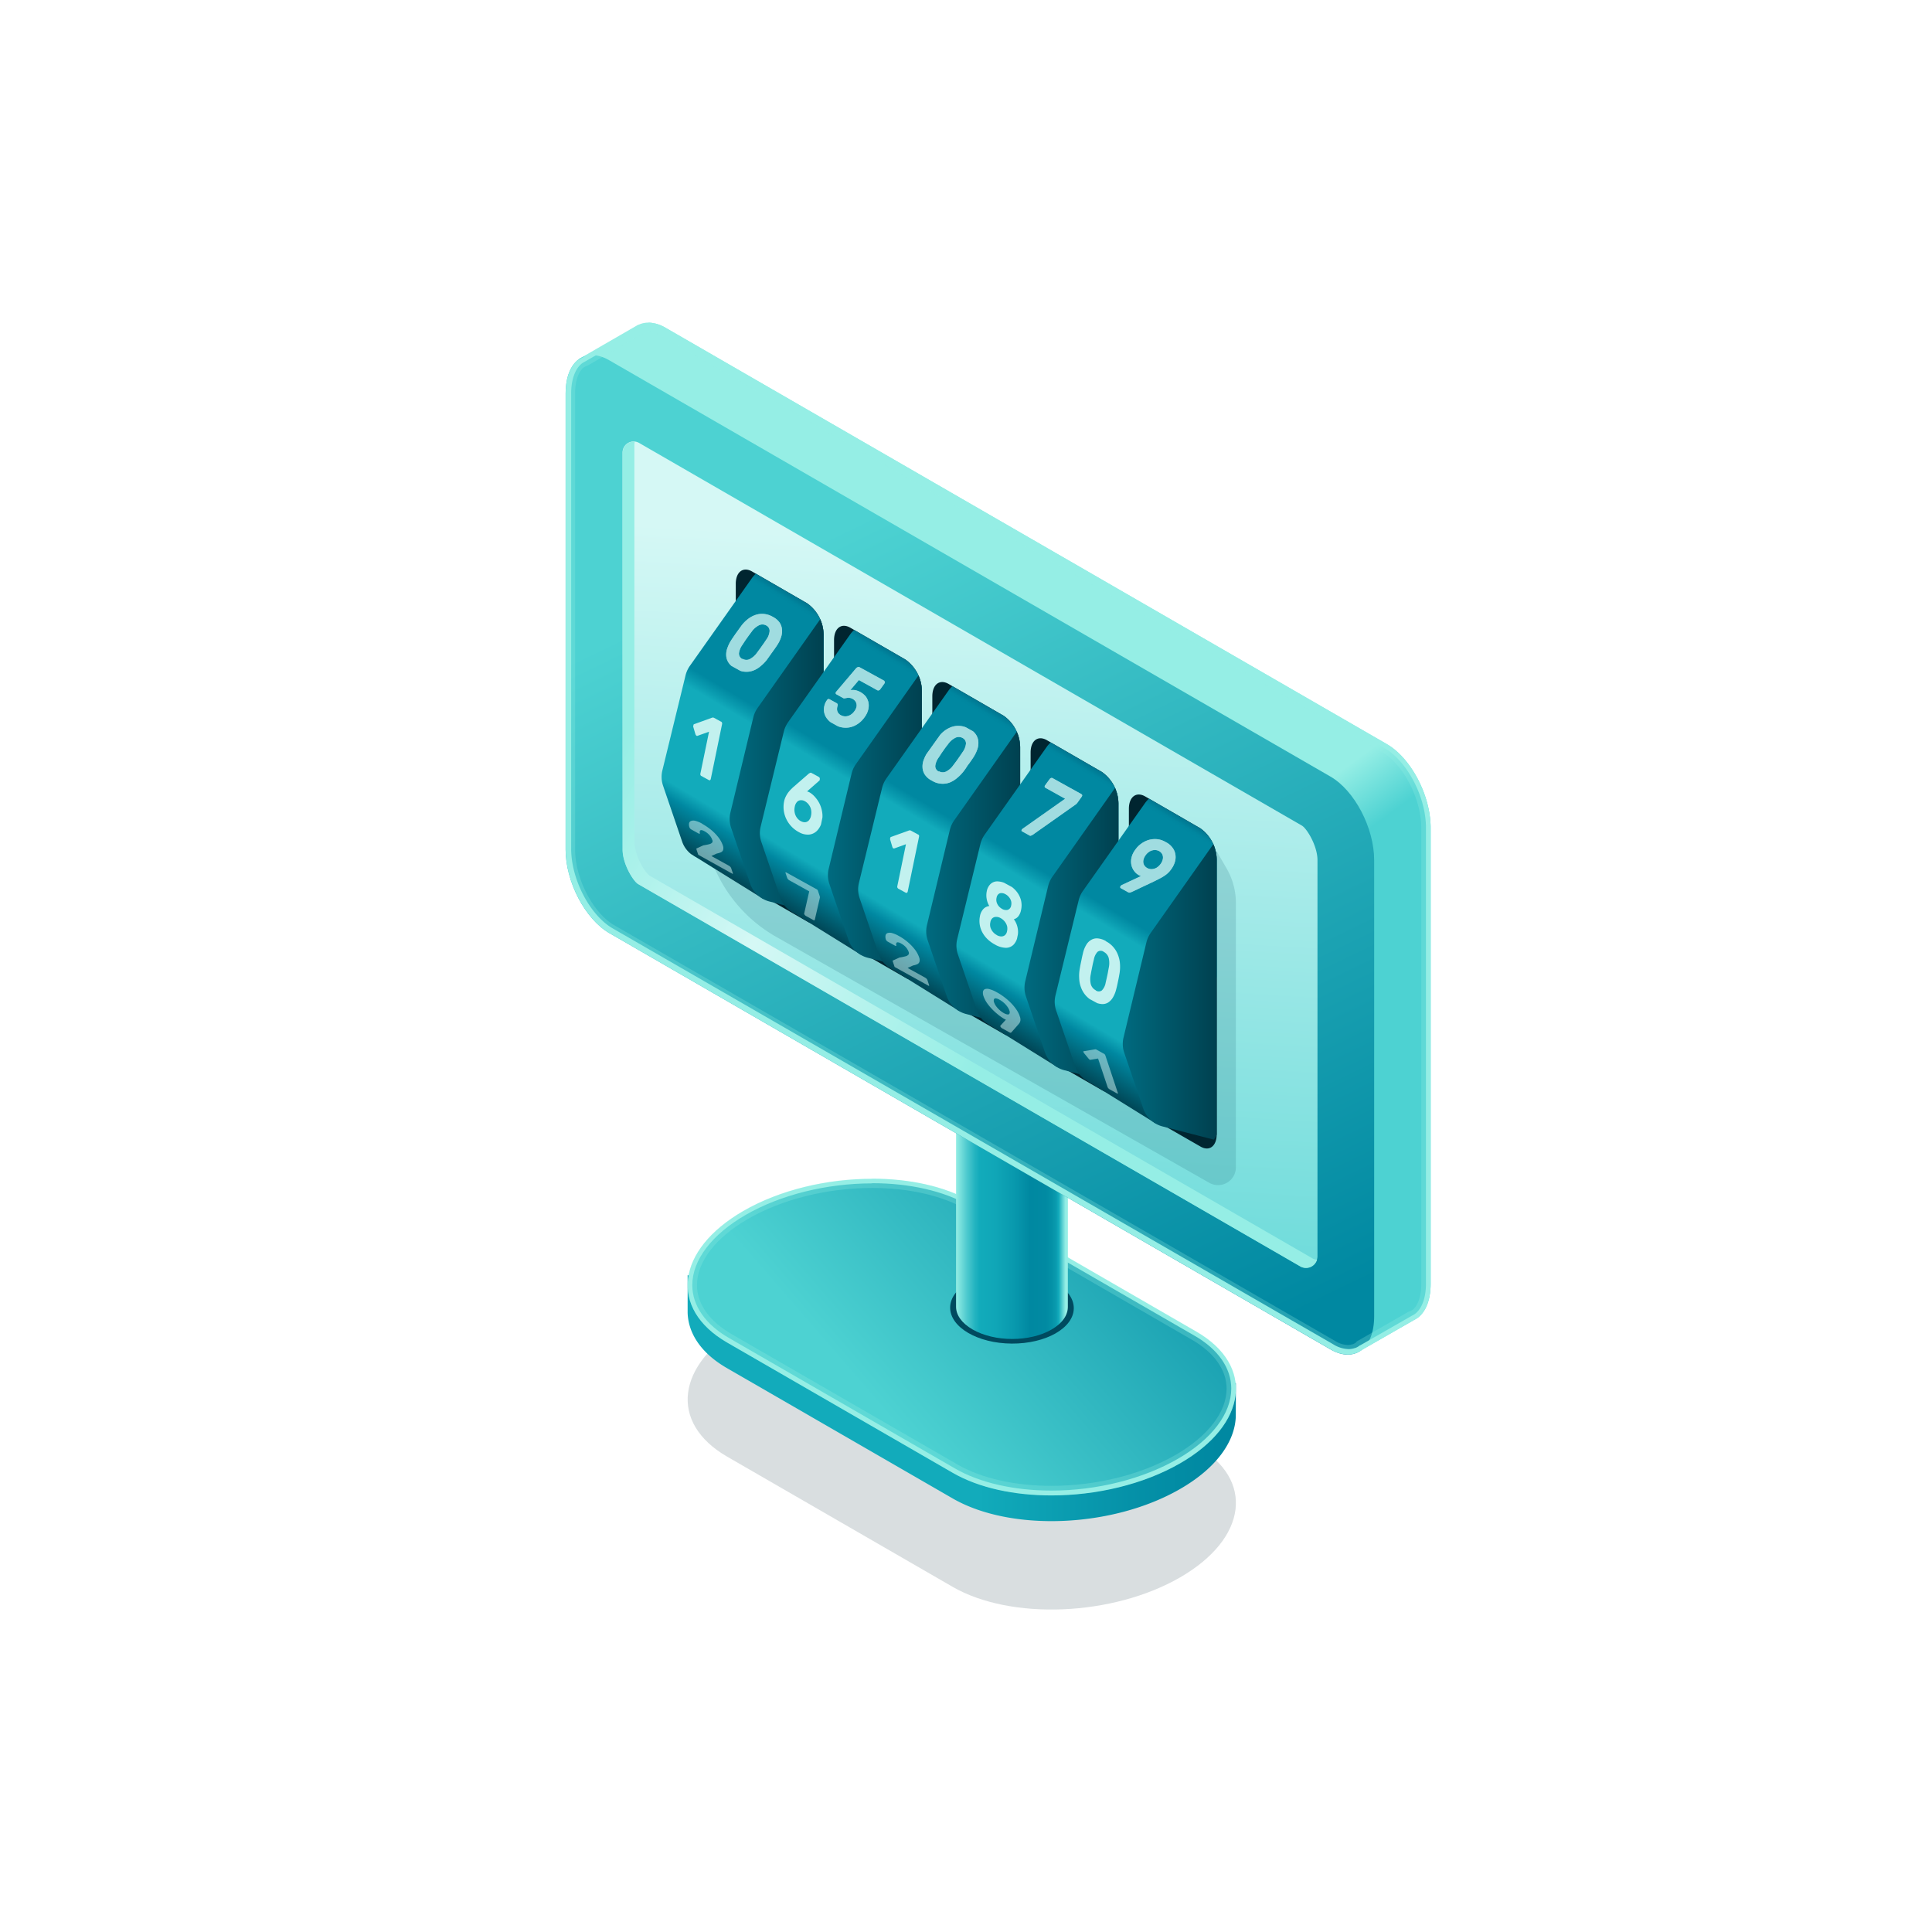 <svg xmlns="http://www.w3.org/2000/svg" xmlns:xlink="http://www.w3.org/1999/xlink" viewBox="0 0 426 426"><defs><style>.cls-1{fill:none;}.cls-2,.cls-6{fill:#002530;}.cls-3{clip-path:url(#clip-path);}.cls-4{fill:url(#linear-gradient);}.cls-5{fill:url(#linear-gradient-2);}.cls-17,.cls-6{fill-opacity:0.15;}.cls-7{fill:url(#linear-gradient-3);}.cls-8{fill:url(#New_Gradient_Swatch_2);}.cls-9{fill:#95eee5;}.cls-10{opacity:0.25;}.cls-11,.cls-17{fill:#004a5f;}.cls-12{fill:url(#linear-gradient-4);}.cls-13{fill:url(#linear-gradient-5);}.cls-14{fill:url(#New_Gradient_Swatch_2-2);}.cls-15{fill:url(#linear-gradient-6);}.cls-16{fill:url(#linear-gradient-7);}.cls-18{opacity:0.9;}.cls-19{isolation:isolate;}.cls-20{clip-path:url(#clip-path-2);}.cls-21{fill:#d5f8f5;}.cls-22{clip-path:url(#clip-path-3);}.cls-23{clip-path:url(#clip-path-4);}.cls-24{clip-path:url(#clip-path-5);}.cls-25{clip-path:url(#clip-path-6);}.cls-26{opacity:0.75;}.cls-27{clip-path:url(#clip-path-7);}.cls-28{clip-path:url(#clip-path-8);}.cls-29{clip-path:url(#clip-path-9);}.cls-30{clip-path:url(#clip-path-10);}.cls-31{clip-path:url(#clip-path-11);}.cls-32{opacity:0.5;}.cls-33{clip-path:url(#clip-path-12);}.cls-34{clip-path:url(#clip-path-13);}.cls-35{clip-path:url(#clip-path-14);}.cls-36{clip-path:url(#clip-path-15);}.cls-37{clip-path:url(#clip-path-16);}</style><clipPath id="clip-path"><path class="cls-1" d="M26.06,54.63,12,57.72C10.78,57,0,32.42,0,30.8L12.74,2.06c0-1.62,13.18.17,14.4.87L34.6,7.24a5.27,5.27,0,0,1,2.21,4.21V48.61C36.81,50.23,27.27,55.33,26.06,54.63Z"/></clipPath><linearGradient id="linear-gradient" x1="40.29" y1="4.18" x2="16.79" y2="43.62" gradientUnits="userSpaceOnUse"><stop offset="0" stop-color="#00637f"/><stop offset="0.1" stop-color="#00637f"/><stop offset="0.14" stop-color="#00869f"/><stop offset="0.15" stop-color="#0088a1"/><stop offset="0.46" stop-color="#0088a1"/><stop offset="0.49" stop-color="#0a9cb0"/><stop offset="0.51" stop-color="#12abbb"/><stop offset="0.78" stop-color="#12abbb"/><stop offset="0.82" stop-color="#0088a1"/><stop offset="0.99" stop-color="#002530"/></linearGradient><linearGradient id="linear-gradient-2" x1="13.44" y1="27.49" x2="45.6" y2="27.49" gradientUnits="userSpaceOnUse"><stop offset="0" stop-color="#0088a1"/><stop offset="0.26" stop-color="#007288"/><stop offset="0.8" stop-color="#003947"/><stop offset="0.99" stop-color="#002530"/></linearGradient><linearGradient id="linear-gradient-3" x1="307.75" y1="300.51" x2="168.49" y2="300.51" gradientUnits="userSpaceOnUse"><stop offset="0.28" stop-color="#0088a1"/><stop offset="0.42" stop-color="#0591a8"/><stop offset="0.65" stop-color="#11aaba"/><stop offset="0.66" stop-color="#12abbb"/></linearGradient><linearGradient id="New_Gradient_Swatch_2" x1="269.48" y1="245.01" x2="194.03" y2="310.43" gradientUnits="userSpaceOnUse"><stop offset="0" stop-color="#0088a1"/><stop offset="1" stop-color="#4dd2d2"/></linearGradient><linearGradient id="linear-gradient-4" x1="235.95" y1="259.67" x2="210.73" y2="259.67" gradientUnits="userSpaceOnUse"><stop offset="0.04" stop-color="#95eee5"/><stop offset="0.1" stop-color="#12abbb"/><stop offset="0.12" stop-color="#0b9cb0"/><stop offset="0.16" stop-color="#0491a7"/><stop offset="0.21" stop-color="#018aa2"/><stop offset="0.35" stop-color="#0088a1"/><stop offset="0.48" stop-color="#0898ad"/><stop offset="0.65" stop-color="#10a6b7"/><stop offset="0.79" stop-color="#12abbb"/><stop offset="0.83" stop-color="#22b3c0"/><stop offset="0.9" stop-color="#4cc9ce"/><stop offset="0.99" stop-color="#8febe3"/><stop offset="1" stop-color="#95eee5"/></linearGradient><linearGradient id="linear-gradient-5" x1="282.41" y1="210.12" x2="260.38" y2="180.11" gradientUnits="userSpaceOnUse"><stop offset="0.28" stop-color="#4dd2d2"/><stop offset="0.66" stop-color="#95eee5"/></linearGradient><linearGradient id="New_Gradient_Swatch_2-2" x1="267.36" y1="299.06" x2="180.26" y2="118.97" xlink:href="#New_Gradient_Swatch_2"/><linearGradient id="linear-gradient-6" x1="217.56" y1="120.05" x2="205.25" y2="327.09" gradientUnits="userSpaceOnUse"><stop offset="0" stop-color="#d5f8f5"/><stop offset="1" stop-color="#4dd2d2"/></linearGradient><linearGradient id="linear-gradient-7" x1="270.88" y1="220.22" x2="141.84" y2="148.64" gradientUnits="userSpaceOnUse"><stop offset="0.28" stop-color="#95eee5"/><stop offset="0.66" stop-color="#d5f8f5"/><stop offset="0.98" stop-color="#95eee5"/></linearGradient><clipPath id="clip-path-2"><polygon class="cls-1" points="237.04 218.54 239.78 205.27 247.92 209.68 245.18 222.95 237.04 218.54"/></clipPath><clipPath id="clip-path-3"><polygon class="cls-1" points="215.22 206.05 217.96 192.78 226.25 197.28 223.51 210.55 215.22 206.05"/></clipPath><clipPath id="clip-path-4"><polygon class="cls-1" points="194.39 193.99 197.06 181.09 202.77 184.19 200.11 197.09 194.39 193.99"/></clipPath><clipPath id="clip-path-5"><polygon class="cls-1" points="151 169.13 153.66 156.22 159.37 159.31 156.7 172.22 151 169.13"/></clipPath><clipPath id="clip-path-6"><polygon class="cls-1" points="171.91 181.18 174.62 168.1 182.93 172.6 180.22 185.69 171.91 181.18"/></clipPath><clipPath id="clip-path-7"><polygon class="cls-1" points="245.05 194.72 253.09 183.47 261 187.86 252.97 199.11 245.05 194.72"/></clipPath><clipPath id="clip-path-8"><polygon class="cls-1" points="223.8 182.46 231.72 171.36 238.83 175.3 230.91 186.4 223.8 182.46"/></clipPath><clipPath id="clip-path-9"><polygon class="cls-1" points="201.6 170 209.76 158.58 217.66 162.96 209.51 174.38 201.6 170"/></clipPath><clipPath id="clip-path-10"><polygon class="cls-1" points="158.29 145.18 166.44 133.77 174.34 138.15 166.19 149.56 158.29 145.18"/></clipPath><clipPath id="clip-path-11"><polygon class="cls-1" points="180.07 157.55 188.12 146.28 196.01 150.66 187.96 161.93 180.07 157.55"/></clipPath><clipPath id="clip-path-12"><polygon class="cls-1" points="240.98 238.21 238.03 229.36 243.65 232.48 246.6 241.32 240.98 238.21"/></clipPath><clipPath id="clip-path-13"><polygon class="cls-1" points="218.82 225.57 215.83 216.59 223.84 221.04 226.83 230.01 218.82 225.57"/></clipPath><clipPath id="clip-path-14"><polygon class="cls-1" points="197.26 213.21 194.26 204.2 202.06 208.52 205.06 217.53 197.26 213.21"/></clipPath><clipPath id="clip-path-15"><polygon class="cls-1" points="176.03 201.05 173.08 192.2 180.28 196.19 183.23 205.04 176.03 201.05"/></clipPath><clipPath id="clip-path-16"><polygon class="cls-1" points="153.96 188.47 150.96 179.47 158.75 183.8 161.75 192.8 153.96 188.47"/></clipPath><symbol id="Wheel_2" data-name="Wheel 2" viewBox="0 0 42.53 57.72"><path class="cls-2" d="M34.6,50.28,27.14,46a5.27,5.27,0,0,1-2.21-4.21V4.6c0-1.62,1-2.37,2.21-1.67L34.6,7.24a5.27,5.27,0,0,1,2.21,4.21V48.61C36.81,50.23,35.82,51,34.6,50.28Z"/><g class="cls-3"><path class="cls-4" d="M42.53,5.51,33.08,0,28.27,2.77a3.73,3.73,0,0,0-1.18,1.09L18.71,15.71A3.85,3.85,0,0,0,18.13,17L15,29.84a3.68,3.68,0,0,0,.1,2.08l2.58,7.56a3.64,3.64,0,0,0,1.22,1.69l0,0,.24.14a2.8,2.8,0,0,0,.43.27l9,5.59,1.51-4.79,3.29-1.9Z"/><path id="GradSideWheel" class="cls-5" d="M42.53,5.51,37.44,8.45a3.73,3.73,0,0,0-1.19,1.08L27.88,21.39a3.8,3.8,0,0,0-.58,1.28L24.21,35.52a3.68,3.68,0,0,0,.09,2.08l2.58,7.56a3.74,3.74,0,0,0,2.61,2.41l7.35,1.89,5.69-3.28Z"/></g></symbol></defs><g id="VM"><g id="Baswe2"><path class="cls-6" d="M210.05,349.89l-49.74-28.72c-12.86-7.43-11.25-20.4,3.6-29h0c14.85-8.58,37.32-9.51,50.18-2.08l49.74,28.71c12.86,7.43,11.25,20.4-3.6,29h0C245.37,356.38,222.91,357.31,210.05,349.89Z"/><path class="cls-7" d="M272.51,305l-2.63-.52a19.82,19.82,0,0,0-6.05-5.14l-49.74-28.72c-12.86-7.42-35.33-6.49-50.18,2.08h0a28.24,28.24,0,0,0-9.95,8.94l-2.34-.46v8.29h0c.15,4.58,3,8.93,8.68,12.2l49.74,28.72c12.86,7.43,35.32,6.5,50.18-2.08h0c8-4.6,12.11-10.46,12.27-16.05h0Z"/><path class="cls-8" d="M231.84,329.17c-8.37,0-16-1.76-21.54-4.94l-49.74-28.72c-5.43-3.14-8.42-7.45-8.42-12.14,0-5.72,4.38-11.53,12-15.94s18-7,28.13-7c8.36,0,16,1.76,21.53,5l49.74,28.71C269,297.2,272,301.51,272,306.2c0,5.72-4.39,11.53-12,15.95S242,329.17,231.84,329.17Z"/><path class="cls-9" d="M192.3,259.89v1c8.27,0,15.83,1.73,21.28,4.87l49.74,28.72c5.26,3,8.17,7.19,8.17,11.69,0,5.53-4.29,11.18-11.78,15.5-7.65,4.42-17.81,7-27.87,7-8.28,0-15.84-1.73-21.28-4.88l-49.74-28.72c-5.27-3-8.17-7.19-8.17-11.69,0-5.53,4.29-11.18,11.77-15.5,7.66-4.42,17.82-6.95,27.88-6.95v-1m0,0c-9.86,0-20.27,2.4-28.39,7.09h0c-14.85,8.58-16.46,21.55-3.6,29l49.74,28.72c5.82,3.37,13.62,5,21.79,5,9.86,0,20.26-2.4,28.39-7.09h0c14.85-8.57,16.46-21.55,3.6-29L214.09,264.9c-5.83-3.36-13.62-5-21.79-5Z"/><g class="cls-10"><path class="cls-9" d="M192.3,259.89v2.05c8.1,0,15.47,1.69,20.76,4.74L262.8,295.4c4.94,2.85,7.66,6.68,7.66,10.8,0,5.16-4.1,10.48-11.26,14.61-7.51,4.33-17.48,6.82-27.36,6.82-8.1,0-15.48-1.68-20.77-4.74l-49.74-28.71c-4.93-2.85-7.65-6.69-7.65-10.81,0-5.15,4.1-10.48,11.26-14.61,7.5-4.33,17.47-6.82,27.36-6.82v-2.05m0,0c-9.86,0-20.27,2.4-28.39,7.09h0c-14.85,8.58-16.46,21.55-3.6,29l49.74,28.72c5.82,3.37,13.62,5,21.79,5,9.86,0,20.26-2.4,28.39-7.09h0c14.85-8.57,16.46-21.55,3.6-29L214.09,264.9c-5.83-3.36-13.62-5-21.79-5Z"/></g></g><ellipse class="cls-11" cx="223.14" cy="288.39" rx="7.87" ry="13.63" transform="translate(-66.65 509.71) rotate(-89.64)"/><path class="cls-12" d="M235.47,224.08H210.81v64.06h0c0,1.81,1.24,3.62,3.64,5,4.84,2.79,12.64,2.81,17.44,0,2.41-1.39,3.6-3.22,3.57-5.05h0Z"/><path class="cls-13" d="M305.78,164.07l-159-91.78c-2.24-1.29-4.3-1.45-5.94-.69h0l-.08,0a4,4,0,0,0-.45.25l-12.71,7.34L299,298.36l12.76-7.31a4.66,4.66,0,0,0,.68-.4l.11-.06h0c1.78-1.3,2.9-3.91,2.9-7.52V182.5C315.43,175.4,311.11,167.15,305.78,164.07Z"/><path class="cls-14" d="M303,189.66V290.23c0,7.11-4.32,10.37-9.64,7.3l-159-91.78c-5.33-3.08-9.65-11.33-9.65-18.43V86.74c0-7.1,4.32-10.37,9.65-7.29l159,91.78C298.69,174.31,303,182.56,303,189.66Z"/><path class="cls-15" d="M140.66,194.91c-1.14-.76-3.39-4.5-3.39-7.59V99.79a2.44,2.44,0,0,1,3.66-2.12l146.18,84.4c1.14.75,3.39,4.5,3.39,7.59V277a2.55,2.55,0,0,1-3.82,2.2ZM137.29,86.34"/><path class="cls-16" d="M289.26,277.39l-146-84.3c-1.13-.75-3.38-4.51-3.38-7.59V98a2.44,2.44,0,0,1,.09-.62,2.45,2.45,0,0,0-2.67,2.44v87.53c0,3.09,2.26,6.84,3.4,7.58l146,84.31a2.52,2.52,0,0,0,3.7-1.48A2.25,2.25,0,0,1,289.26,277.39Z"/><path class="cls-9" d="M143,72.17a6.67,6.67,0,0,1,3.29,1l159,91.78c5,2.91,9.13,10.78,9.13,17.54V283.07c0,3.1-.9,5.53-2.47,6.68l0,0,0,0,0,0a4.17,4.17,0,0,1-.54.31l0,0,0,0-11.47,6.57-.07,0-.06.05a3.67,3.67,0,0,1-.95.54l-.07,0h0a4.17,4.17,0,0,1-1.43.25,6.67,6.67,0,0,1-3.29-1l-159-91.78c-5-2.91-9.13-10.78-9.13-17.54V86.74c0-3.08.9-5.51,2.46-6.67h0l0,0,0,0a5.3,5.3,0,0,1,.57-.33h0l0,0,11.93-6.89.27-.16.15-.07a3.94,3.94,0,0,1,1.69-.36m0-1a5,5,0,0,0-2.13.46h0l-.08,0a4,4,0,0,0-.45.25l-11.9,6.87a5.2,5.2,0,0,0-.72.42l-.09,0h0c-1.79,1.3-2.9,3.91-2.9,7.5V187.32c0,7.1,4.32,15.35,9.65,18.43l159,91.78a7.66,7.66,0,0,0,3.8,1.14,5.14,5.14,0,0,0,1.81-.32h0l.08,0a5,5,0,0,0,1.21-.69l11.47-6.58a4.66,4.66,0,0,0,.68-.4l.11-.06h0c1.79-1.3,2.9-3.91,2.9-7.52V182.5c0-7.1-4.32-15.35-9.65-18.43l-159-91.78A7.75,7.75,0,0,0,143,71.14Z"/><g class="cls-10"><path class="cls-9" d="M143,73.2a5.68,5.68,0,0,1,2.78.87l159,91.78c4.67,2.7,8.61,10.32,8.61,16.65V283.07c0,2.74-.73,4.86-2,5.82l0,0-.07,0a2.22,2.22,0,0,1-.39.23l-.07,0-.08,0-11.46,6.57-.14.08L299,296a2.78,2.78,0,0,1-.7.4l-.1,0a3.12,3.12,0,0,1-1,.17,5.68,5.68,0,0,1-2.78-.87L135.42,204c-4.67-2.7-8.61-10.33-8.61-16.65V86.74c0-2.72.72-4.84,2-5.81h0l.07,0a2.22,2.22,0,0,1,.42-.25l.08,0,.07,0,11.9-6.87,0,0,0,0,.19-.11.12-.06A3.05,3.05,0,0,1,143,73.2m0-2.06a5,5,0,0,0-2.13.46h0l-.08,0a4,4,0,0,0-.45.25l-11.9,6.87a5.2,5.2,0,0,0-.72.42l-.09,0h0c-1.79,1.3-2.9,3.91-2.9,7.5V187.32c0,7.1,4.32,15.35,9.65,18.43l159,91.78a7.66,7.66,0,0,0,3.8,1.14,5.14,5.14,0,0,0,1.81-.32h0l.08,0a5,5,0,0,0,1.21-.69l11.47-6.58a4.66,4.66,0,0,0,.68-.4l.11-.06h0c1.79-1.3,2.9-3.91,2.9-7.52V182.5c0-7.1-4.32-15.35-9.65-18.43l-159-91.78A7.75,7.75,0,0,0,143,71.14Z"/></g></g><g id="Combination"><path class="cls-17" d="M157.54,191.41l.43.91a32,32,0,0,0,13.14,14.23l95.53,54.25a3.93,3.93,0,0,0,5.87-3.42V199.14a15.21,15.21,0,0,0-2-7.57l-2.16-3.73-110.79,3.57"/><use width="42.53" height="57.72" transform="translate(121.6 121.24) scale(1.63)" xlink:href="#Wheel_2"/><use width="42.53" height="57.72" transform="translate(143.27 133.64) scale(1.63)" xlink:href="#Wheel_2"/><use width="42.53" height="57.72" transform="translate(164.94 146.04) scale(1.63)" xlink:href="#Wheel_2"/><use width="42.53" height="57.72" transform="translate(186.61 158.44) scale(1.63)" xlink:href="#Wheel_2"/><use width="42.53" height="57.72" transform="translate(208.28 170.84) scale(1.63)" xlink:href="#Wheel_2"/><g class="cls-18"><g class="cls-19"><g class="cls-20"><path class="cls-21" d="M241.61,218.35a2.15,2.15,0,0,1-1.1-1.38,5,5,0,0,1,0-2.12c.06-.36.13-.73.21-1.12l.23-1.14c.09-.38.17-.73.25-1.05a3.39,3.39,0,0,1,.79-1.65,1.12,1.12,0,0,1,1.4,0,2.17,2.17,0,0,1,1.09,1.4,5.06,5.06,0,0,1,0,2.1c-.07.33-.13.69-.2,1.07s-.16.77-.24,1.14l-.25,1.1a3.18,3.18,0,0,1-.82,1.67,1.11,1.11,0,0,1-1.37,0m2.24-10.87a4.3,4.3,0,0,0-1.85-.59,2.42,2.42,0,0,0-1.45.37,3,3,0,0,0-1.07,1.14,6.14,6.14,0,0,0-.68,1.75c-.08.34-.17.71-.26,1.13s-.18.82-.26,1.25-.14.78-.2,1.12a8.94,8.94,0,0,0-.11,2.06,6.17,6.17,0,0,0,.4,2,5.59,5.59,0,0,0,1,1.72,6.09,6.09,0,0,0,1.72,1.36,4.31,4.31,0,0,0,1.86.58,2.35,2.35,0,0,0,1.45-.37,3.39,3.39,0,0,0,1.06-1.18,6.45,6.45,0,0,0,.68-1.75c.09-.32.17-.69.26-1.09l.26-1.25c.08-.42.15-.81.21-1.16a8.9,8.9,0,0,0,.09-2.06,6.42,6.42,0,0,0-.43-1.95,5.55,5.55,0,0,0-1-1.71,5.47,5.47,0,0,0-1.68-1.33"/></g></g></g><g class="cls-18"><g class="cls-19"><g class="cls-22"><path class="cls-21" d="M219.8,206.18a2.88,2.88,0,0,1-.89-.73,2.93,2.93,0,0,1-.53-1,2.28,2.28,0,0,1,0-1.13,1.48,1.48,0,0,1,.45-.87,1.24,1.24,0,0,1,.8-.28,1.89,1.89,0,0,1,1,.27,2.89,2.89,0,0,1,.89.74,2.84,2.84,0,0,1,.53,1,2.43,2.43,0,0,1,0,1.14,1.5,1.5,0,0,1-.44.86,1.22,1.22,0,0,1-.8.3,2,2,0,0,1-1-.28m1.19-5.77a2.63,2.63,0,0,1-.8-.65,2.34,2.34,0,0,1-.45-.87,2,2,0,0,1,0-1,1.31,1.31,0,0,1,.38-.74,1,1,0,0,1,.69-.25,1.82,1.82,0,0,1,.88.25,2.47,2.47,0,0,1,.78.65,2.43,2.43,0,0,1,.47.88,2.11,2.11,0,0,1,0,1,1.15,1.15,0,0,1-.39.71,1,1,0,0,1-.7.25,1.83,1.83,0,0,1-.86-.22M222.1,195a4.43,4.43,0,0,0-2.2-.66,2.16,2.16,0,0,0-1.52.61,3,3,0,0,0-.81,1.63,4.33,4.33,0,0,0,0,1.68,4.4,4.4,0,0,0,.57,1.51,2.19,2.19,0,0,0-1.28.63,3,3,0,0,0-.78,1.6,5.1,5.1,0,0,0-.07,1.74,5.3,5.3,0,0,0,.52,1.7,6.06,6.06,0,0,0,1.13,1.56,7.24,7.24,0,0,0,1.73,1.27,5,5,0,0,0,2.4.72,2.39,2.39,0,0,0,1.68-.67,3.48,3.48,0,0,0,.89-1.8,4.57,4.57,0,0,0,0-2.05,4.68,4.68,0,0,0-.81-1.78,1.91,1.91,0,0,0,1-.66,3.26,3.26,0,0,0,.59-1.38,4.75,4.75,0,0,0,0-2.09,5.12,5.12,0,0,0-1-2,6.21,6.21,0,0,0-2-1.6"/></g></g></g><g class="cls-18"><g class="cls-19"><g class="cls-23"><path class="cls-21" d="M202.42,184l-1.55-.84a.67.67,0,0,0-.18-.07h-.19l-4,1.44a.32.32,0,0,0-.22.22.65.65,0,0,0,0,.39l.47,1.58a.79.79,0,0,0,.2.34l.06,0a.26.26,0,0,0,.23,0l2.52-.91-1.89,9.17a.62.62,0,0,0,0,.38.54.54,0,0,0,.24.27l1.6.87a.24.24,0,0,0,.27,0,.39.39,0,0,0,.17-.27l2.48-12a.64.64,0,0,0,0-.39.52.52,0,0,0-.22-.26"/></g></g></g><g class="cls-18"><g class="cls-19"><g class="cls-24"><path class="cls-21" d="M159,159.13l-1.54-.84a.89.89,0,0,0-.19-.07h-.19l-4,1.45a.31.31,0,0,0-.22.21.62.62,0,0,0,0,.38l.47,1.6a.77.77,0,0,0,.2.33l.07.05a.24.24,0,0,0,.22,0l2.52-.9-1.89,9.16a.65.65,0,0,0,0,.39.58.58,0,0,0,.24.27l1.6.86a.26.26,0,0,0,.27,0,.44.44,0,0,0,.17-.28l2.47-12a.64.64,0,0,0,0-.39.52.52,0,0,0-.22-.26"/></g></g></g><g class="cls-18"><g class="cls-19"><g class="cls-25"><path class="cls-21" d="M176.57,181.06a2.59,2.59,0,0,1-.83-.72,2.89,2.89,0,0,1-.5-1.11,3,3,0,0,1,0-1.33,2.18,2.18,0,0,1,.5-1.08,1.18,1.18,0,0,1,.81-.37,1.63,1.63,0,0,1,.93.22,2.57,2.57,0,0,1,.84.74,2.75,2.75,0,0,1,.51,1.09,3.19,3.19,0,0,1,0,1.34,2.18,2.18,0,0,1-.49,1.06,1.31,1.31,0,0,1-.81.4,1.76,1.76,0,0,1-.94-.24m4-9.75-1.63-.88a.35.35,0,0,0-.35,0l-.24.12-3.54,3.08-.46.45q-.27.28-.57.66a6.22,6.22,0,0,0-.53.88,4.33,4.33,0,0,0-.36,1,6.14,6.14,0,0,0,0,2.63,6.38,6.38,0,0,0,3.22,4.22,3.89,3.89,0,0,0,2.32.55,2.89,2.89,0,0,0,1.78-.92,4.2,4.2,0,0,0,1-2,5.47,5.47,0,0,0,.07-1.93,6.5,6.5,0,0,0-.52-1.81,6.19,6.19,0,0,0-1-1.54,5,5,0,0,0-1.27-1.1l-.27-.13-.28-.09,2.72-2.39.07-.08,0-.13a.66.66,0,0,0,0-.34.42.42,0,0,0-.2-.23"/></g></g></g><g class="cls-26"><g class="cls-19"><g class="cls-27"><g class="cls-26"><path class="cls-21" d="M252.94,191.39a1.71,1.71,0,0,1-.68-.68,1.58,1.58,0,0,1-.15-1,2.64,2.64,0,0,1,.48-1.11,3,3,0,0,1,.93-.87,2.33,2.33,0,0,1,1.06-.3,2,2,0,0,1,1,.23,1.78,1.78,0,0,1,.69.7,1.65,1.65,0,0,1,.14,1,2.58,2.58,0,0,1-.49,1.12,3,3,0,0,1-.92.86,2.33,2.33,0,0,1-1.06.3,1.93,1.93,0,0,1-1-.25m4.08-5.74a4.77,4.77,0,0,0-1.95-.62,5,5,0,0,0-1.86.2,5.34,5.34,0,0,0-1.64.85,5.75,5.75,0,0,0-1.27,1.29,4.92,4.92,0,0,0-.78,1.62,3.82,3.82,0,0,0-.08,1.57,3.38,3.38,0,0,0,.55,1.37,3.23,3.23,0,0,0,1.06,1l.1.07a2.11,2.11,0,0,0,.44.17l-4.29,2-.09.07-.11.11a.4.4,0,0,0-.09.29.24.24,0,0,0,.14.22l1.6.89a.52.52,0,0,0,.4.06l.31-.1,5-2.36,1.34-.68a8.9,8.9,0,0,0,1.33-.83,5.39,5.39,0,0,0,1.14-1.19,5.3,5.3,0,0,0,.79-1.6,3.71,3.71,0,0,0,.11-1.65,3.37,3.37,0,0,0-.66-1.52,4.51,4.51,0,0,0-1.5-1.25"/></g><path class="cls-21" d="M252.94,191.39a1.71,1.71,0,0,1-.68-.68,1.58,1.58,0,0,1-.15-1,2.64,2.64,0,0,1,.48-1.11,3,3,0,0,1,.93-.87,2.33,2.33,0,0,1,1.06-.3,2,2,0,0,1,1,.23,1.78,1.78,0,0,1,.69.7,1.65,1.65,0,0,1,.14,1,2.58,2.58,0,0,1-.49,1.12,3,3,0,0,1-.92.86,2.33,2.33,0,0,1-1.06.3,1.93,1.93,0,0,1-1-.25m4.08-5.74a4.77,4.77,0,0,0-1.95-.62,5,5,0,0,0-1.86.2,5.34,5.34,0,0,0-1.64.85,5.75,5.75,0,0,0-1.27,1.29,4.92,4.92,0,0,0-.78,1.62,3.82,3.82,0,0,0-.08,1.57,3.38,3.38,0,0,0,.55,1.37,3.23,3.23,0,0,0,1.06,1l.1.07a2.11,2.11,0,0,0,.44.17l-4.29,2-.09.07-.11.11a.4.4,0,0,0-.09.29.24.24,0,0,0,.14.22l1.6.89a.52.52,0,0,0,.4.06l.31-.1,5-2.36,1.34-.68a8.9,8.9,0,0,0,1.33-.83,5.39,5.39,0,0,0,1.14-1.19,5.3,5.3,0,0,0,.79-1.6,3.71,3.71,0,0,0,.11-1.65,3.37,3.37,0,0,0-.66-1.52,4.51,4.51,0,0,0-1.5-1.25"/></g></g></g><g class="cls-26"><g class="cls-19"><g class="cls-28"><g class="cls-26"><path class="cls-21" d="M238.48,175.11l-6.4-3.55a.38.38,0,0,0-.33,0,.53.53,0,0,0-.31.23l-1,1.34a.42.42,0,0,0-.09.33.29.29,0,0,0,.17.25l4.34,2.41-9.4,6.63-.13.13a.52.52,0,0,0-.09.29.28.28,0,0,0,.14.22l1.54.85a.47.47,0,0,0,.44,0,2,2,0,0,0,.32-.15l9.34-6.59a2.85,2.85,0,0,0,.33-.25,2.6,2.6,0,0,0,.31-.37l.85-1.19a.51.51,0,0,0,.11-.34.31.31,0,0,0-.18-.25"/></g><path class="cls-21" d="M238.48,175.11l-6.4-3.55a.38.38,0,0,0-.33,0,.53.53,0,0,0-.31.23l-1,1.34a.42.42,0,0,0-.09.33.29.29,0,0,0,.17.25l4.34,2.41-9.4,6.63-.13.13a.52.52,0,0,0-.09.29.28.28,0,0,0,.14.22l1.54.85a.47.47,0,0,0,.44,0,2,2,0,0,0,.32-.15l9.34-6.59a2.85,2.85,0,0,0,.33-.25,2.6,2.6,0,0,0,.31-.37l.85-1.19a.51.51,0,0,0,.11-.34.31.31,0,0,0-.18-.25"/></g></g></g><g class="cls-26"><g class="cls-19"><g class="cls-29"><g class="cls-26"><path class="cls-21" d="M207,170.13a1.3,1.3,0,0,1-.77-1.27A3.89,3.89,0,0,1,207,167l.65-1,.7-1c.24-.32.47-.63.69-.9a4.36,4.36,0,0,1,1.54-1.38,1.69,1.69,0,0,1,1.66,0,1.32,1.32,0,0,1,.75,1.3,3.87,3.87,0,0,1-.74,1.82l-.63.93-.7,1-.71.94a4.37,4.37,0,0,1-1.57,1.4,1.69,1.69,0,0,1-1.63-.06m6.68-9.36a4.87,4.87,0,0,0-2-.62,4.43,4.43,0,0,0-1.85.22,5.81,5.81,0,0,0-1.68.93,8.1,8.1,0,0,0-1.44,1.48l-.72,1c-.27.36-.52.71-.76,1.07s-.48.68-.67,1a8.9,8.9,0,0,0-.9,1.8,4.11,4.11,0,0,0-.25,1.73,3.12,3.12,0,0,0,.56,1.58,4.37,4.37,0,0,0,1.51,1.29,4.83,4.83,0,0,0,2,.63,4.43,4.43,0,0,0,1.85-.23,5.84,5.84,0,0,0,1.67-1,9,9,0,0,0,1.46-1.49c.22-.28.45-.59.7-1s.52-.7.77-1.07.48-.69.68-1a7.86,7.86,0,0,0,.88-1.8,4.19,4.19,0,0,0,.22-1.73,3.31,3.31,0,0,0-.56-1.56,4.2,4.2,0,0,0-1.48-1.28"/></g><path class="cls-21" d="M207,170.13a1.3,1.3,0,0,1-.77-1.27A3.89,3.89,0,0,1,207,167l.65-1,.7-1c.24-.32.47-.63.69-.9a4.36,4.36,0,0,1,1.54-1.38,1.69,1.69,0,0,1,1.66,0,1.32,1.32,0,0,1,.75,1.3,3.87,3.87,0,0,1-.74,1.82l-.63.93-.7,1-.71.94a4.37,4.37,0,0,1-1.57,1.4,1.69,1.69,0,0,1-1.63-.06m6.68-9.36a4.87,4.87,0,0,0-2-.62,4.43,4.43,0,0,0-1.85.22,5.81,5.81,0,0,0-1.68.93,8.1,8.1,0,0,0-1.44,1.48l-.72,1c-.27.36-.52.71-.76,1.07s-.48.68-.67,1a8.9,8.9,0,0,0-.9,1.8,4.11,4.11,0,0,0-.25,1.73,3.12,3.12,0,0,0,.56,1.58,4.37,4.37,0,0,0,1.51,1.29,4.83,4.83,0,0,0,2,.63,4.43,4.43,0,0,0,1.85-.23,5.84,5.84,0,0,0,1.67-1,9,9,0,0,0,1.46-1.49c.22-.28.45-.59.7-1s.52-.7.77-1.07.48-.69.68-1a7.86,7.86,0,0,0,.88-1.8,4.19,4.19,0,0,0,.22-1.73,3.31,3.31,0,0,0-.56-1.56,4.2,4.2,0,0,0-1.48-1.28"/></g></g></g><g class="cls-26"><g class="cls-19"><g class="cls-30"><g class="cls-26"><path class="cls-21" d="M163.72,145.32a1.32,1.32,0,0,1-.78-1.27,4,4,0,0,1,.76-1.86l.65-1,.71-1,.68-.91a4.42,4.42,0,0,1,1.54-1.37,1.71,1.71,0,0,1,1.67,0,1.33,1.33,0,0,1,.74,1.3,3.8,3.8,0,0,1-.73,1.83l-.63.93c-.24.34-.47.66-.71,1l-.7.95a4.57,4.57,0,0,1-1.58,1.4,1.67,1.67,0,0,1-1.62-.06M170.4,136a4.83,4.83,0,0,0-2-.63,4.39,4.39,0,0,0-1.84.23,5.57,5.57,0,0,0-1.68.93,8.15,8.15,0,0,0-1.45,1.48l-.72,1c-.26.36-.52.71-.76,1.07s-.47.68-.67,1a8.13,8.13,0,0,0-.89,1.8,4.1,4.1,0,0,0-.26,1.73,3.11,3.11,0,0,0,.56,1.57,4.28,4.28,0,0,0,1.51,1.3,4.87,4.87,0,0,0,2,.63,4.33,4.33,0,0,0,1.86-.24,5.4,5.4,0,0,0,1.67-1,9.25,9.25,0,0,0,1.45-1.48c.22-.28.45-.6.71-1s.51-.71.76-1.07.49-.69.68-1a7.24,7.24,0,0,0,.88-1.79,4.21,4.21,0,0,0,.22-1.73,3.28,3.28,0,0,0-.56-1.57A4.34,4.34,0,0,0,170.4,136"/></g><path class="cls-21" d="M163.72,145.32a1.32,1.32,0,0,1-.78-1.27,4,4,0,0,1,.76-1.86l.65-1,.71-1,.68-.91a4.42,4.42,0,0,1,1.54-1.37,1.71,1.71,0,0,1,1.67,0,1.33,1.33,0,0,1,.74,1.3,3.8,3.8,0,0,1-.73,1.83l-.63.93c-.24.34-.47.66-.71,1l-.7.95a4.57,4.57,0,0,1-1.58,1.4,1.67,1.67,0,0,1-1.62-.06M170.4,136a4.83,4.83,0,0,0-2-.63,4.39,4.39,0,0,0-1.84.23,5.57,5.57,0,0,0-1.68.93,8.15,8.15,0,0,0-1.45,1.48l-.72,1c-.26.36-.52.71-.76,1.07s-.47.68-.67,1a8.13,8.13,0,0,0-.89,1.8,4.1,4.1,0,0,0-.26,1.73,3.11,3.11,0,0,0,.56,1.57,4.28,4.28,0,0,0,1.51,1.3,4.87,4.87,0,0,0,2,.63,4.33,4.33,0,0,0,1.86-.24,5.4,5.4,0,0,0,1.67-1,9.25,9.25,0,0,0,1.45-1.48c.22-.28.45-.6.71-1s.51-.71.76-1.07.49-.69.68-1a7.24,7.24,0,0,0,.88-1.79,4.21,4.21,0,0,0,.22-1.73,3.28,3.28,0,0,0-.56-1.57A4.34,4.34,0,0,0,170.4,136"/></g></g></g><g class="cls-26"><g class="cls-19"><g class="cls-31"><g class="cls-26"><path class="cls-21" d="M195,150.11l-5.48-3a.46.46,0,0,0-.38,0,.77.77,0,0,0-.39.26l-4.4,5.19a.42.42,0,0,0-.09.29.29.29,0,0,0,.14.23l1.58.88a.51.51,0,0,0,.35,0,3,3,0,0,0,.46-.08,1.67,1.67,0,0,1,.55,0,1.84,1.84,0,0,1,.67.23,1.79,1.79,0,0,1,.71.71,1.68,1.68,0,0,1,.15.95,2.33,2.33,0,0,1-.45,1,2.84,2.84,0,0,1-.95.89,2.2,2.2,0,0,1-1.06.29,2,2,0,0,1-1-.25,1.74,1.74,0,0,1-.58-.49,1.52,1.52,0,0,1-.26-.7,2.29,2.29,0,0,1,.12-.9.54.54,0,0,0,0-.33.45.45,0,0,0-.22-.24l-1.6-.88a.28.28,0,0,0-.27,0,.42.42,0,0,0-.26.19,3.87,3.87,0,0,0-.66,1.84,3.25,3.25,0,0,0,.45,1.94,4.65,4.65,0,0,0,1.81,1.64,5.22,5.22,0,0,0,2.47.69,4.61,4.61,0,0,0,2.32-.59,5.72,5.72,0,0,0,1.92-1.73,4.72,4.72,0,0,0,.79-1.66,3.72,3.72,0,0,0,.06-1.55,3.46,3.46,0,0,0-.58-1.33,4.15,4.15,0,0,0-2.41-1.44,3.92,3.92,0,0,0-1,0l1.87-2.21,4.09,2.26a.42.42,0,0,0,.33,0,.58.58,0,0,0,.29-.22l.91-1.27a.46.46,0,0,0,.1-.34.3.3,0,0,0-.17-.25"/></g><path class="cls-21" d="M195,150.11l-5.48-3a.46.46,0,0,0-.38,0,.77.77,0,0,0-.39.26l-4.4,5.19a.42.42,0,0,0-.09.29.29.29,0,0,0,.14.23l1.58.88a.51.51,0,0,0,.35,0,3,3,0,0,0,.46-.08,1.67,1.67,0,0,1,.55,0,1.84,1.84,0,0,1,.67.23,1.79,1.79,0,0,1,.71.71,1.68,1.68,0,0,1,.15.95,2.33,2.33,0,0,1-.45,1,2.84,2.84,0,0,1-.95.89,2.2,2.2,0,0,1-1.06.29,2,2,0,0,1-1-.25,1.74,1.74,0,0,1-.58-.49,1.52,1.52,0,0,1-.26-.7,2.29,2.29,0,0,1,.12-.9.54.54,0,0,0,0-.33.45.45,0,0,0-.22-.24l-1.6-.88a.28.28,0,0,0-.27,0,.42.42,0,0,0-.26.19,3.87,3.87,0,0,0-.66,1.84,3.25,3.25,0,0,0,.45,1.94,4.65,4.65,0,0,0,1.81,1.64,5.22,5.22,0,0,0,2.47.69,4.61,4.61,0,0,0,2.32-.59,5.72,5.72,0,0,0,1.92-1.73,4.72,4.72,0,0,0,.79-1.66,3.72,3.72,0,0,0,.06-1.55,3.46,3.46,0,0,0-.58-1.33,4.15,4.15,0,0,0-2.41-1.44,3.92,3.92,0,0,0-1,0l1.87-2.21,4.09,2.26a.42.42,0,0,0,.33,0,.58.58,0,0,0,.29-.22l.91-1.27a.46.46,0,0,0,.1-.34.3.3,0,0,0-.17-.25"/></g></g></g><g class="cls-32"><g class="cls-19"><g class="cls-33"><path class="cls-21" d="M243.3,232.29l-1.51-.84a.63.63,0,0,0-.17-.08l-.15,0-2.52.42c-.07,0-.09,0-.08.12a.81.81,0,0,0,.14.28l1,1.21a1.42,1.42,0,0,0,.28.27l.06,0a.35.35,0,0,0,.18,0l1.59-.27,2.1,6.29a.85.85,0,0,0,.18.29,1.35,1.35,0,0,0,.28.22l1.57.87a.25.25,0,0,0,.22.05c.05,0,.05-.08,0-.17l-2.74-8.22a.84.84,0,0,0-.17-.28.94.94,0,0,0-.28-.22"/></g></g></g><g class="cls-32"><g class="cls-19"><g class="cls-34"><path class="cls-21" d="M221.35,223.39a5.28,5.28,0,0,1-.91-.65,5.7,5.7,0,0,1-.78-.85,3.29,3.29,0,0,1-.48-.9.91.91,0,0,1,0-.68.4.4,0,0,1,.43-.17,2.24,2.24,0,0,1,.79.3,5,5,0,0,1,.92.65,4.65,4.65,0,0,1,.77.84,3.05,3.05,0,0,1,.49.92.86.86,0,0,1,0,.66c-.07.14-.21.2-.44.17a2.2,2.2,0,0,1-.79-.29m-1.55-4.59a6.69,6.69,0,0,0-1.64-.7,1.67,1.67,0,0,0-1,0,.76.76,0,0,0-.42.58,2.19,2.19,0,0,0,.13,1,6.09,6.09,0,0,0,.66,1.33,10.83,10.83,0,0,0,1.07,1.34,12.64,12.64,0,0,0,1.31,1.23,10.44,10.44,0,0,0,1.38,1l.13.08.38.18-1.24,1.35,0,0v.09a1,1,0,0,0,.15.25,1.41,1.41,0,0,0,.24.2l1.62.89q.22.12.3.09l.12-.06,1.42-1.61a5.54,5.54,0,0,0,.37-.45A1.52,1.52,0,0,0,225,225a2.22,2.22,0,0,0-.13-.92,6.36,6.36,0,0,0-.65-1.31,10.81,10.81,0,0,0-1.1-1.4,12.3,12.3,0,0,0-1.49-1.36,12.51,12.51,0,0,0-1.82-1.21"/></g></g></g><g class="cls-32"><g class="cls-19"><g class="cls-35"><path class="cls-21" d="M198.18,206.37a6.29,6.29,0,0,0-1.48-.63,1.73,1.73,0,0,0-1,0,.69.69,0,0,0-.44.51,1.88,1.88,0,0,0,.08.94.74.74,0,0,0,.16.23.72.72,0,0,0,.25.21l1.52.84a.61.61,0,0,0,.26.1c.07,0,.11,0,.1-.13a.83.83,0,0,1,0-.48.33.33,0,0,1,.34-.18,1.47,1.47,0,0,1,.7.25,3.83,3.83,0,0,1,1.11.87,3.2,3.2,0,0,1,.58,1,.63.63,0,0,1-.06.61,1.27,1.27,0,0,1-.67.36,13.09,13.09,0,0,1-1.29.26l-1.34.61c-.11,0-.17.08-.18.17a.58.58,0,0,0,0,.24l.25.76a.82.82,0,0,0,.18.28,1,1,0,0,0,.28.23l7.09,3.93c.11.06.18.07.23,0s.05-.08,0-.17l-.36-1.08a1,1,0,0,0-.17-.28,1.54,1.54,0,0,0-.29-.23l-3.9-2.16,1.2-.55a3.81,3.81,0,0,0,.93-.28.87.87,0,0,0,.48-.55,1.69,1.69,0,0,0-.09-1,5.9,5.9,0,0,0-.89-1.64,10.68,10.68,0,0,0-1.55-1.64,12.38,12.38,0,0,0-2.14-1.47"/></g></g></g><g class="cls-32"><g class="cls-19"><g class="cls-36"><path class="cls-21" d="M179.92,196l-6.48-3.59a.25.25,0,0,0-.22-.05c-.05,0-.07.07,0,.16l.36,1.08a.81.81,0,0,0,.19.28.9.9,0,0,0,.27.22l4.39,2.44-1.11,4.89v.1a.93.93,0,0,0,.15.24,1.06,1.06,0,0,0,.24.2l1.56.86c.16.09.26.12.31.08a.24.24,0,0,0,.08-.1l1.12-4.87a.36.36,0,0,0,0-.18,1.67,1.67,0,0,0-.07-.29l-.32-1a1,1,0,0,0-.16-.27,1.17,1.17,0,0,0-.3-.24"/></g></g></g><g class="cls-32"><g class="cls-19"><g class="cls-37"><path class="cls-21" d="M154.87,181.64a6.29,6.29,0,0,0-1.48-.63,1.64,1.64,0,0,0-1,0,.7.7,0,0,0-.45.51,1.72,1.72,0,0,0,.1.94.65.65,0,0,0,.14.23.86.86,0,0,0,.26.21l1.51.84a.86.86,0,0,0,.26.1c.08,0,.11,0,.11-.13a.82.82,0,0,1,0-.48.32.32,0,0,1,.33-.19,1.63,1.63,0,0,1,.71.26,3.78,3.78,0,0,1,1.1.87,3,3,0,0,1,.58,1,.61.61,0,0,1,0,.61,1.27,1.27,0,0,1-.66.36c-.33.09-.76.17-1.3.26l-1.34.61c-.12,0-.18.08-.18.17a.61.61,0,0,0,0,.24l.25.76a1,1,0,0,0,.17.28,1.05,1.05,0,0,0,.29.23l7.09,3.93a.26.26,0,0,0,.22.05s.06-.08,0-.17l-.36-1.07a.92.92,0,0,0-.18-.29,1.23,1.23,0,0,0-.28-.23l-3.9-2.16,1.19-.55a3.74,3.74,0,0,0,.94-.29.86.86,0,0,0,.47-.54,1.72,1.72,0,0,0-.09-1,6.06,6.06,0,0,0-.89-1.64,10.09,10.09,0,0,0-1.54-1.63,13.87,13.87,0,0,0-2.14-1.47"/></g></g></g></g></svg>